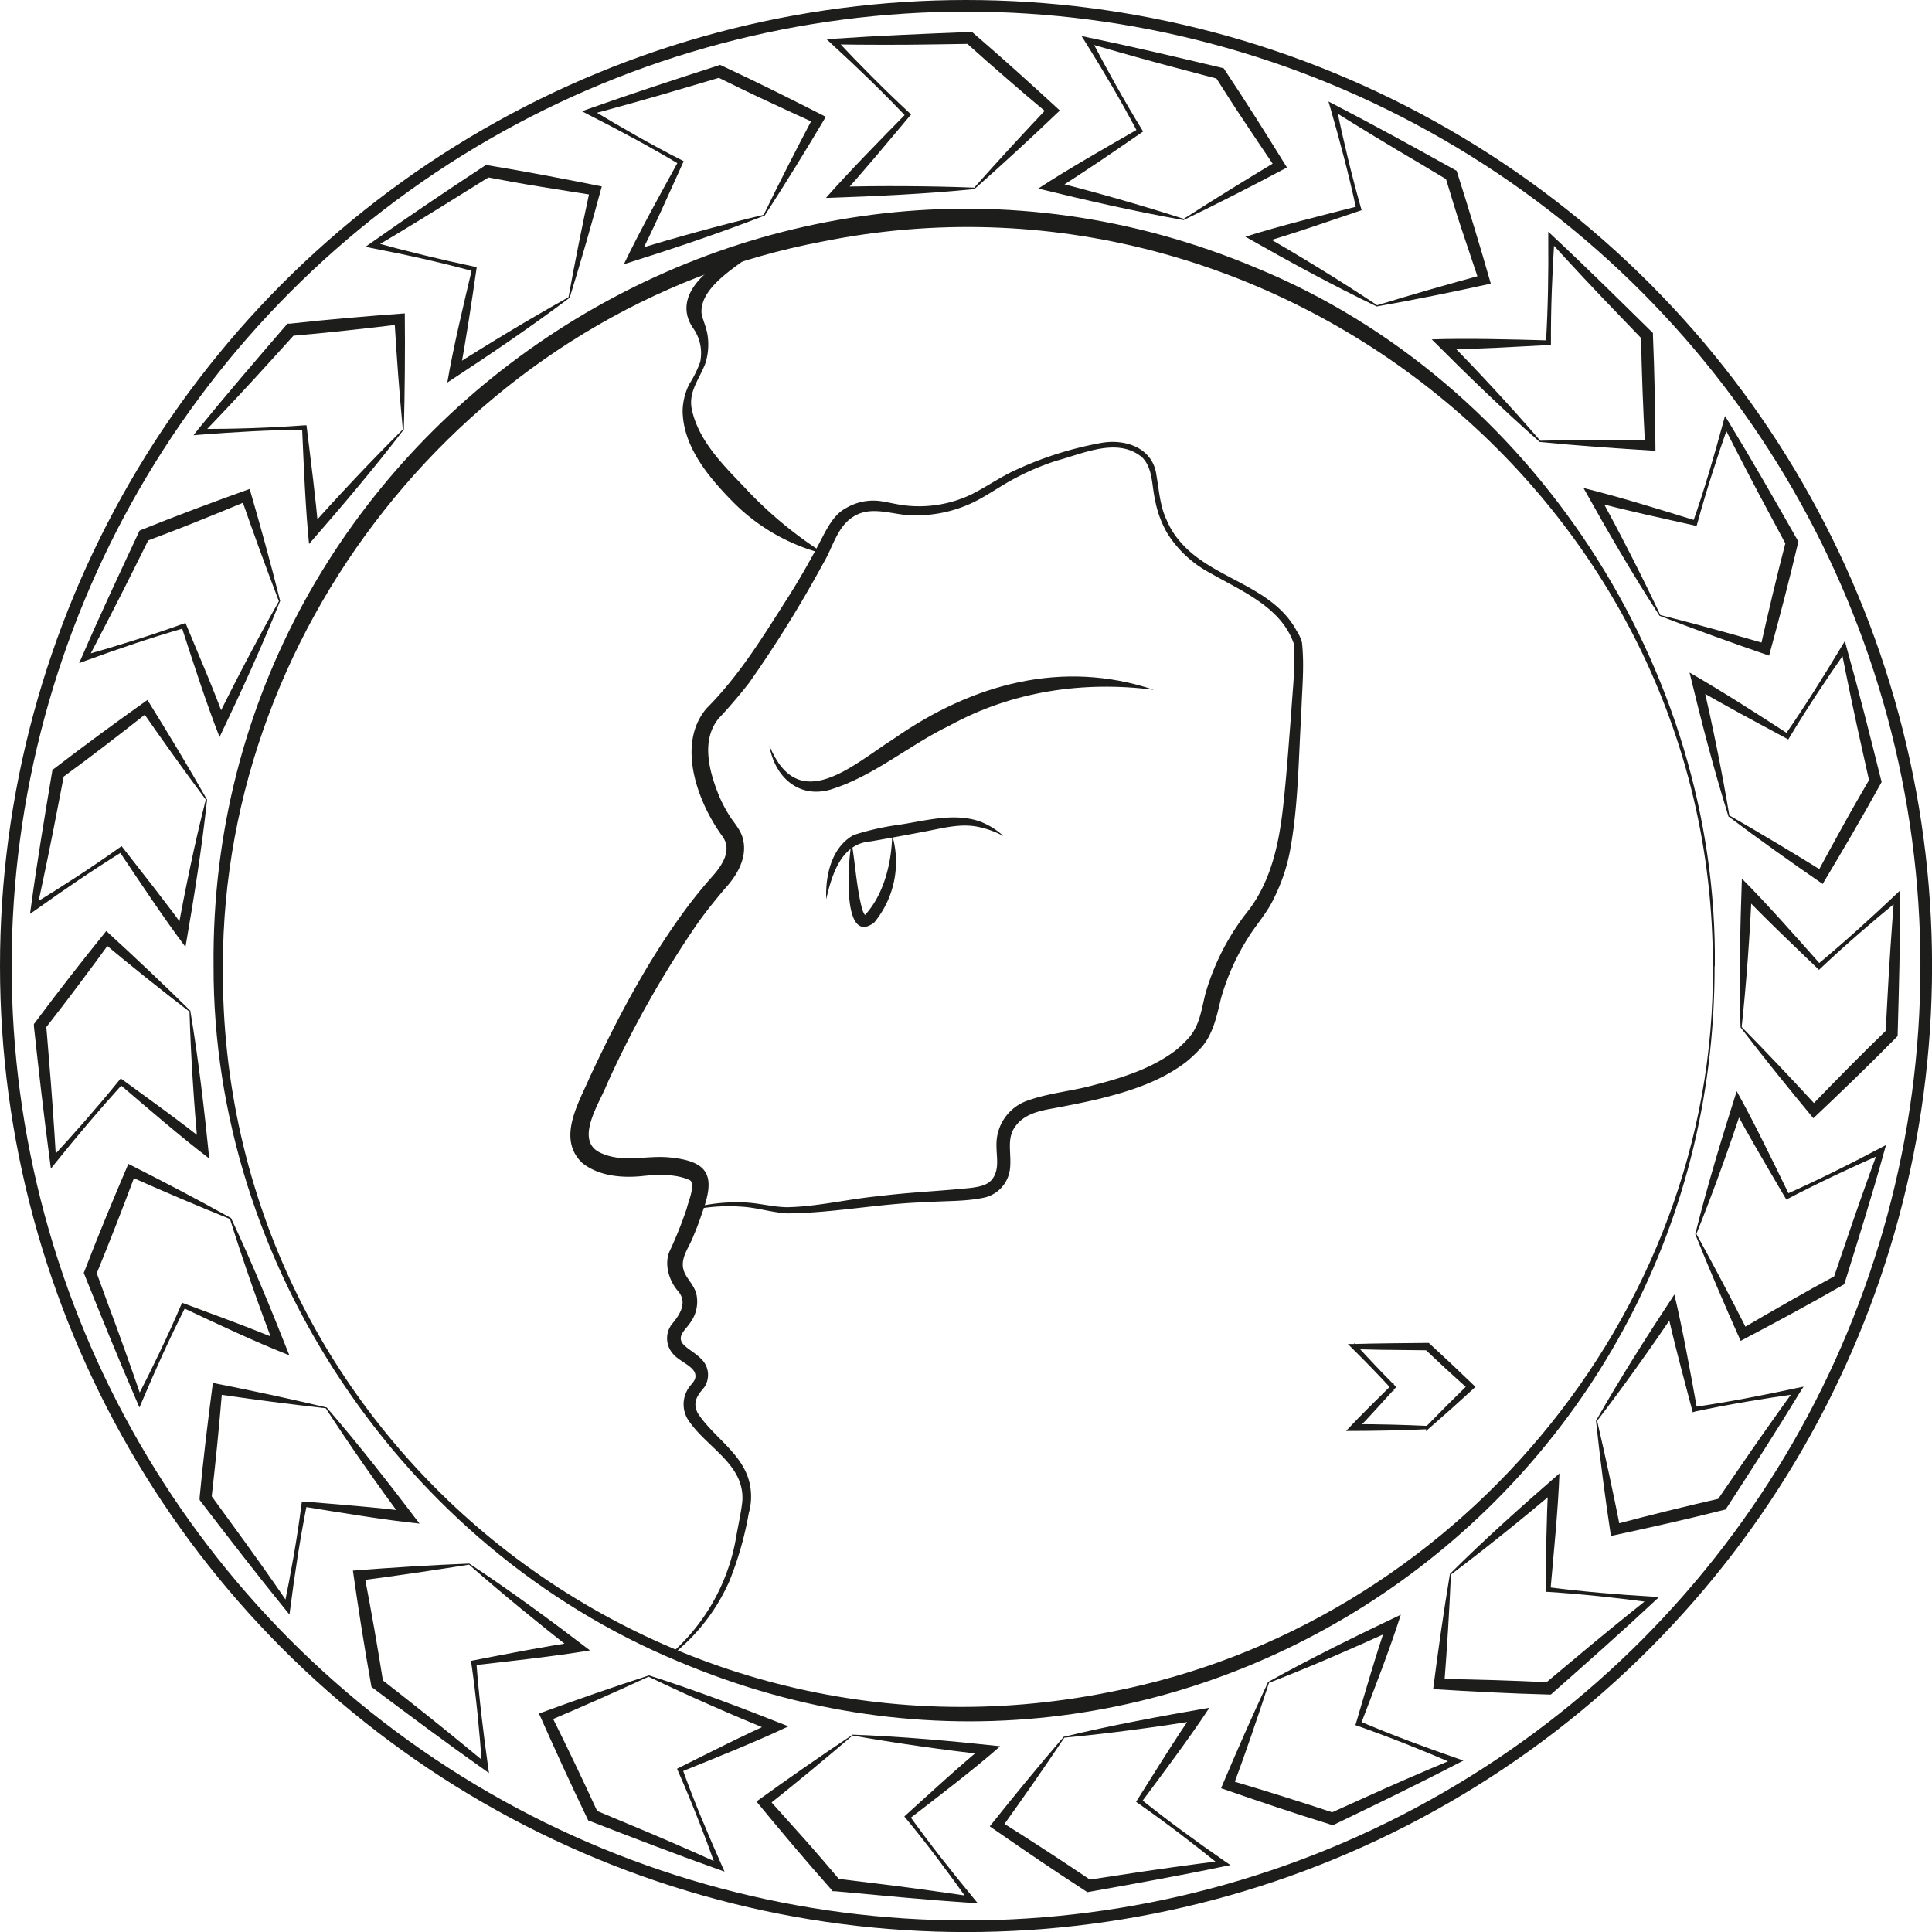 <svg id="Layer_1" data-name="Layer 1" xmlns="http://www.w3.org/2000/svg" viewBox="0 0 332.19 332.19"><defs><style>.cls-1{fill:none;stroke-width:2px;}.cls-1,.cls-3{stroke:#1d1d1b;stroke-miterlimit:10;}.cls-2,.cls-3{fill:#1d1d1b;}.cls-3{stroke-width:0.5px;}</style></defs><circle class="cls-1" cx="166.1" cy="166.1" r="165.1"/><path class="cls-2" d="M295.75,167.26C295.9,259.45,203,323,117.52,286.81c-47.27-19.63-80-68.32-79.86-119.55-.86-92.36,94-155.85,179.13-120.1,47.46,19.43,79.61,69,79,120.1Zm-.3,0c.13-79.93-75.24-140.34-153.19-124.55-58.69,11.08-103,64.82-103,124.55C38.64,248.17,112.93,308,191.87,292.07c58.76-11.3,104.11-64.58,103.58-124.81Z" transform="translate(-0.94 -1.16)"/><path class="cls-2" d="M131.73,43.77c-3.35,2.82-10.44,6.44-10.17,11.2.12,1,.91,2.54,1.08,4.13a10.66,10.66,0,0,1-.44,4.6c-1.07,2.76-2.94,4.83-2.3,7.9C121.09,77,125.26,81.09,129,85A68.8,68.8,0,0,0,142,95.92l-.12.27a33.44,33.44,0,0,1-15.1-8.92c-4.08-4.17-8.44-9.39-8.47-15.57a10.94,10.94,0,0,1,1.13-4.47,18.86,18.86,0,0,0,1.88-3.8,7.4,7.4,0,0,0-1.13-5.74c-3.94-5.57,2.53-10.77,7.3-12.72a26,26,0,0,1,4.16-1.47l.13.27Z" transform="translate(-0.94 -1.16)"/><path class="cls-2" d="M120.43,208.75a29.61,29.61,0,0,1,8-.85c2.65,0,5.28.81,7.9.83,5.24-.11,10.51-1.42,15.76-1.91,5.23-.66,10.67-.87,15.86-1.42,1.89-.26,3.35-.61,4.06-2.29s.2-3.39.27-5.5a7.94,7.94,0,0,1,5.08-7.12c3.89-1.44,7.89-1.69,11.81-2.8,4.94-1.26,10-2.91,14-6a18.79,18.79,0,0,0,2-1.9c2-2.13,2.32-4.89,3-7.67a41.11,41.11,0,0,1,7.52-14.53c3.88-5.17,5.21-11.59,5.91-18.09.58-5.24.93-10.56,1.36-15.85.23-3.89.74-7.93.45-11.78-2.16-6.33-9-9.08-14.43-12.21a19.31,19.31,0,0,1-7.37-6.87A18.05,18.05,0,0,1,199.52,87c-.56-2.46-.36-5.37-2.21-7.21-4.2-3.5-10.07-.65-14.7.58a43.48,43.48,0,0,0-7.23,3.07c-2.32,1.21-4.45,2.78-6.9,4a22.7,22.7,0,0,1-12,2.24c-3.14-.37-6.29-1.47-9.06.48-2.58,1.75-3.35,5.25-4.94,7.88a208.83,208.83,0,0,1-12.71,20.49c-1.41,1.83-3.6,4.42-5.23,6.12-3.2,3.86-1.6,9.41.16,13.65a25.1,25.1,0,0,0,1.79,3.31c.76,1.15,1.86,2.32,2.21,3.86.78,3.25-1.12,6.32-3.12,8.48-1.68,2-3.32,4-4.82,6.15a177.6,177.6,0,0,0-15.47,27.5c-1.27,3.28-5.79,9.83-.91,11.86,3.68,1.63,7.45.39,11.35.68,7.13.6,8.31,3.16,5.92,9.6-.42,1.29-.9,2.58-1.44,3.84-.65,1.78-1.86,3.23-1.87,5,0,2.07,1.87,3.1,2.35,5.15a6.09,6.09,0,0,1-1,4.76c-.82,1.3-2.48,2.38-1.27,3.81.82.87,2.06,1.48,3,2.43a3.82,3.82,0,0,1,.59,5c-1.24,1.44-2,2.56-1.12,4.37,2.8,4.38,8.39,7.27,9.1,13a10.32,10.32,0,0,1-.3,4.21A58.1,58.1,0,0,1,126.36,273a33.19,33.19,0,0,1-9.75,12.63l-.19-.23a34.34,34.34,0,0,0,11.16-20.34c.29-1.59.87-4.34,1-5.82.42-6.43-6.41-9.29-9.44-14.14a5,5,0,0,1-.1-4.78c.54-1.15,1.65-1.65,1.46-2.8-.23-1.49-2.78-2.25-3.87-3.61a4,4,0,0,1-.15-5.09c1.43-1.7,2.72-3.78,1-5.72-1.49-1.72-2.36-4.54-1.43-6.75A68.58,68.58,0,0,0,119,209c.38-1.5,1.25-3.34.8-4.67a.66.66,0,0,0-.23-.24c-2.3-1.07-5.21-1-7.8-.76-3.52.42-7.75.17-10.73-2.22-4.39-4.19-.56-10.37,1.31-14.75,4.54-9.71,9.53-19.25,15.85-28a80.42,80.42,0,0,1,5.07-6.34c1.81-2,3.63-4.65,1.88-7.07-4.21-5.75-8-15.81-2.72-22,5.7-5.73,9.67-12.29,14-19.08,2.07-3.24,4.12-6.87,5.89-10.3.92-1.76,2.1-4,4-5a9.18,9.18,0,0,1,6.39-1.19c1.38.23,2.62.55,3.89.69a20.88,20.88,0,0,0,11.21-1.83c2.31-1.13,4.53-2.67,6.95-3.88a60.49,60.49,0,0,1,15.29-5c4.24-.85,9.17.73,9.74,5.59.46,2.62.6,5.25,1.76,7.65a13.2,13.2,0,0,0,2,3.32c5.43,6.84,16,7.65,20.34,15.71a6.65,6.65,0,0,1,.91,2c.45,4.09,0,8.05-.11,12.11-.5,8-.49,16.06-2,24a31,31,0,0,1-2.68,7.81c-1.09,2.41-3,4.51-4.41,6.75a39.83,39.83,0,0,0-4.72,10.51c-.72,3-1.37,6.39-3.64,8.74a24.3,24.3,0,0,1-2.35,2.2c-4.45,3.4-9.79,5.07-15.09,6.38-2.62.62-5.26,1.13-7.87,1.62-2.39.42-4.82,1-6.3,2.93-1.66,2.08-.8,4.45-1,7.09a5.75,5.75,0,0,1-4.25,5.26c-3.36.76-6.8.58-10.14.84-8,.2-15.83,1.85-23.87,1.92-2.7-.13-5.22-1-7.91-1.15a30.61,30.61,0,0,0-7.87.44l-.06-.29Z" transform="translate(-0.94 -1.16)"/><path class="cls-2" d="M133.22,129.34c5,12.23,14.28,3.36,21.54-1.26,13.34-9.28,28.77-13.6,44.57-8.32-12.17-1.56-24.41.26-35.15,6.17-6.81,3.26-13,8.7-20.46,11-5.57,1.58-9.63-2.31-10.5-7.6Z" transform="translate(-0.94 -1.16)"/><path class="cls-2" d="M143,155.78c-.16-4,.86-8.92,4.73-11.05a45,45,0,0,1,7.16-1.67c4.67-.61,9.74-2.27,14.44-.69a12.53,12.53,0,0,1,4.14,2.54,16.22,16.22,0,0,0-4.41-1.59c-3.06-.62-6.1.26-9.14.82-2.33.45-7,1.31-9.35,1.7-5,.38-6.62,5.77-7.57,9.94Z" transform="translate(-0.94 -1.16)"/><path class="cls-2" d="M147.36,146c.65,3.73.83,7.54,1.74,11.16a4,4,0,0,0,.62,1.42s0,0,0,0-.11-.05-.14,0c3.3-3.5,4.67-9,4.76-13.83a16.37,16.37,0,0,1-3.11,15.06c-5.71,4.19-4.41-11.15-3.87-13.77Z" transform="translate(-0.94 -1.16)"/><path class="cls-2" d="M81.63,270c7.09,4.69,14,9.77,20.75,14.93-5.95,1-13.81,1.87-19.88,2.55l.35-.45c.45,6,1.18,11.9,2,17.82l.17,1.17-1-.71c-6.18-4.35-12.82-9.31-18.89-13.86l-.32-.24-.07-.41c-1.17-6.51-2.18-13-3.12-19.59,6.64-.52,13.36-.95,20-1.21Zm-.06.19c-6.3,1-12.51,1.93-18.78,2.73l.79-1c.59,3.09,1.17,6.18,1.71,9.28s1.06,6.19,1.55,9.3l-.39-.66L71,293.41c4.47,3.51,9.31,7.45,13.66,11.06l-.83.47c-.43-6-1-11.92-1.85-17.84l0-.38.4-.08c5.18-1,12.51-2.46,17.66-3.17l-.41,1.59c-6-4.7-12.28-9.81-18.05-14.89Z" transform="translate(-0.94 -1.16)"/><path class="cls-2" d="M57.08,243.13c5.56,6.43,10.81,13.17,16,20-6-.62-13.81-1.92-19.84-2.9l.46-.35c-1.17,5.87-2.07,11.78-2.83,17.71l-.16,1.18-.77-.95c-4.77-5.86-9.82-12.42-14.44-18.44l-.24-.32,0-.42c.62-6.58,1.42-13.14,2.28-19.7,6.53,1.29,13.12,2.69,19.54,4.22Zm-.1.17c-6.36-.71-12.57-1.52-18.83-2.44l1-.79c-.26,3.13-.54,6.27-.85,9.39s-.65,6.25-1,9.38l-.2-.74,3.45,4.74c3.35,4.58,7,9.68,10.16,14.33l-.92.22c1.19-5.86,2.25-11.74,3-17.67l.06-.38.4,0c5.25.45,12.71,1,17.86,1.71l-.82,1.42c-4.54-6.15-9.18-12.75-13.36-19.2Z" transform="translate(-0.94 -1.16)"/><path class="cls-2" d="M40.69,210.65c3.62,7.69,6.86,15.6,10,23.54C45.05,232,37.89,228.61,32.35,226l.53-.21c-2.71,5.33-5.17,10.78-7.5,16.29l-.47,1.09-.48-1.13c-3-6.93-6.12-14.61-8.94-21.65l-.15-.37.16-.39c2.37-6.17,4.91-12.27,7.51-18.35,5.94,3,11.91,6.12,17.68,9.33Zm-.15.13c-5.92-2.39-11.69-4.85-17.47-7.43l1.22-.47c-1.1,2.94-2.21,5.88-3.36,8.81s-2.31,5.85-3.5,8.75v-.76l2,5.49c2,5.32,4.08,11.2,5.92,16.54l-.95,0c2.73-5.32,5.34-10.7,7.69-16.2l.16-.35.38.14c4.93,1.85,12,4.39,16.74,6.46l-1.18,1.15c-2.71-7.15-5.4-14.76-7.69-22.1Z" transform="translate(-0.94 -1.16)"/><path class="cls-2" d="M33.67,175c1.41,8.38,2.39,16.87,3.25,25.36-4.8-3.65-10.79-8.82-15.43-12.79l.57-.06c-4,4.41-7.89,9-11.63,13.66l-.74.93-.16-1.22c-1-7.49-1.95-15.71-2.76-23.26l0-.39.26-.34c3.95-5.3,8-10.49,12.18-15.65,4.92,4.5,9.81,9.12,14.51,13.76Zm-.18.09c-5.06-3.9-10-7.83-14.82-11.87L20,163q-2.77,3.81-5.61,7.58c-1.87,2.52-3.8,5-5.73,7.49l.21-.74.48,5.84c.48,5.66.91,11.89,1.24,17.52l-.91-.28c4.06-4.39,8-8.87,11.78-13.53l.24-.29.33.24c4.25,3.11,10.34,7.46,14.37,10.74l-1.44.78c-.68-7.62-1.22-15.67-1.44-23.35Z" transform="translate(-0.94 -1.16)"/><path class="cls-2" d="M36.54,138.68c-.91,8.46-2.25,16.9-3.71,25.3-3.64-4.82-8-11.4-11.41-16.48l.56.1c-5.08,3.15-10,6.52-14.88,10l-1,.69.17-1.21c1-7.49,2.37-15.66,3.62-23.14l.06-.39.34-.26c5.23-4,10.57-7.93,16-11.78,3.52,5.66,7,11.42,10.26,17.16Zm-.2,0c-3.81-5.12-7.46-10.22-11.06-15.42l1.28.22q-3.7,2.92-7.44,5.79c-2.49,1.92-5,3.79-7.55,5.65l.4-.64-1.11,5.75c-1.06,5.57-2.33,11.69-3.53,17.2l-.8-.52c5.1-3.12,10.12-6.37,15-9.84l.31-.22.26.32C25.35,151.15,30,157,33,161.23l-1.6.37c1.4-7.53,3-15.42,4.91-22.88Z" transform="translate(-0.94 -1.16)"/><path class="cls-2" d="M49.09,104.53c-3.16,7.9-6.72,15.67-10.4,23.36-2.21-5.62-4.64-13.14-6.54-19l.52.25c-5.75,1.66-11.41,3.58-17,5.63l-1.12.41.49-1.12c3-6.94,6.51-14.44,9.73-21.31l.17-.36.39-.16c6.13-2.47,12.32-4.78,18.54-7,1.86,6.4,3.65,12.89,5.25,19.29Zm-.2,0c-2.29-6-4.43-11.86-6.5-17.84l1.18.56q-4.35,1.82-8.73,3.57C31.93,92,29,93.11,26.05,94.22l.56-.52L24,98.94c-2.52,5.08-5.4,10.63-8,15.62l-.62-.72c5.75-1.64,11.46-3.41,17.09-5.44l.36-.12.16.37c2,4.87,5,11.75,6.7,16.65L38,125.22c3.37-6.87,7.1-14,10.9-20.7Z" transform="translate(-0.94 -1.16)"/><path class="cls-2" d="M70.38,75c-5.16,6.75-10.69,13.26-16.3,19.69-.62-6-.93-13.91-1.2-20l.43.38c-6,0-12,.37-17.91.83L34.21,76l.78-1c4.77-5.87,10.16-12.15,15.12-17.89l.25-.3.42,0c6.57-.73,13.16-1.28,19.76-1.77.07,6.66,0,13.39-.16,20ZM70.2,75c-.6-6.36-1.07-12.62-1.44-18.93l1,.86q-4.68.57-9.37,1.07c-3.12.35-6.25.64-9.38.92l.67-.35-3.93,4.34c-3.8,4.21-8.07,8.78-12,12.86l-.41-.85c6,0,12-.19,17.92-.63l.38,0,.05.4c.63,5.23,1.61,12.65,2,17.84L54.11,92c5.11-5.7,10.62-11.58,16.09-17Z" transform="translate(-0.94 -1.16)"/><path class="cls-2" d="M98.85,52.38c-6.8,5.11-13.88,9.89-21,14.56,1-5.95,2.86-13.65,4.26-19.59l.31.48c-5.77-1.57-11.61-2.87-17.48-4l-1.16-.24,1-.7c6.18-4.36,13.06-9,19.38-13.15l.33-.22.42.07c6.52,1.07,13,2.32,19.5,3.62-1.73,6.43-3.58,12.9-5.54,19.21Zm-.16-.12c1.14-6.28,2.38-12.43,3.72-18.61l.71,1.09c-3.11-.48-6.21-1-9.31-1.49s-6.19-1.07-9.28-1.65l.74-.15-5,3.11c-4.79,3-10.13,6.28-15,9.16l-.16-.94c5.77,1.59,11.57,3,17.43,4.24l.37.08-.06.4C82.1,52.71,81,60.11,80,65.2l-1.36-.92C85.07,60.17,92,56,98.69,52.26Z" transform="translate(-0.94 -1.16)"/><path class="cls-2" d="M132.37,38.24c-7.92,3.09-16,5.78-24.16,8.35,2.6-5.45,6.43-12.37,9.38-17.72l.17.55c-5.14-3.07-10.4-5.9-15.74-8.6L101,20.28l1.16-.41c7.12-2.53,15-5.1,22.21-7.43l.38-.13.38.18c6,2.79,11.91,5.75,17.8,8.75-3.4,5.73-6.93,11.46-10.52,17Zm-.12-.15c2.79-5.75,5.64-11.34,8.6-16.93l.39,1.25q-4.29-1.95-8.56-3.95c-2.85-1.32-5.67-2.7-8.49-4.09l.76.05-5.62,1.66c-5.44,1.63-11.45,3.31-16.9,4.78l.09-.95C107.65,23,112.84,26,118.16,28.7l.34.17-.17.37c-2.18,4.8-5.2,11.64-7.59,16.26l-1.06-1.25c7.32-2.22,15.09-4.38,22.57-6.16Z" transform="translate(-0.94 -1.16)"/><path class="cls-2" d="M168.47,33.67c-8.46.84-17,1.24-25.52,1.52,4-4.55,9.53-10.17,13.81-14.53v.58c-4.11-4.34-8.42-8.49-12.83-12.53l-.87-.81,1.22-.08c7.54-.52,15.82-.86,23.4-1.16l.39,0,.32.27c5,4.31,9.92,8.75,14.78,13.23-4.82,4.6-9.76,9.17-14.71,13.53Zm-.08-.18c4.24-4.78,8.49-9.39,12.85-14l0,1.3q-3.61-3-7.18-6.11c-2.39-2.05-4.73-4.13-7.07-6.23l.71.25-5.85.09c-5.68.1-11.92.09-17.57,0l.35-.89c4.1,4.36,8.3,8.61,12.69,12.68l.28.26-.27.31c-3.39,4-8.14,9.8-11.69,13.61l-.69-1.5c7.65-.16,15.72-.14,23.4.16Z" transform="translate(-0.94 -1.16)"/><path class="cls-2" d="M204.45,39c-8.37-1.48-16.7-3.39-25-5.42,5.05-3.31,11.92-7.22,17.22-10.26l-.14.55c-2.79-5.29-5.82-10.44-9-15.52l-.63-1,1.2.26c7.4,1.53,15.46,3.43,22.84,5.19l.39.09.23.35c3.67,5.5,7.19,11.09,10.66,16.72-5.88,3.13-11.87,6.19-17.82,9.06Zm0-.2c5.37-3.45,10.71-6.75,16.14-10l-.31,1.27q-2.65-3.9-5.26-7.83c-1.75-2.61-3.45-5.26-5.13-7.91l.62.44-5.66-1.5c-5.5-1.43-11.51-3.12-16.93-4.7l.57-.76c2.78,5.3,5.67,10.54,8.8,15.63l.2.33-.34.23c-4.35,3-10.49,7.24-14.93,9.94l-.26-1.62c7.41,1.91,15.18,4.1,22.49,6.46Z" transform="translate(-0.94 -1.16)"/><path class="cls-2" d="M237.67,53.86c-7.66-3.68-15.17-7.77-22.6-12,5.76-1.82,13.43-3.74,19.35-5.24l-.28.5c-1.26-5.85-2.79-11.63-4.45-17.37l-.33-1.14,1.08.56c6.72,3.48,14,7.48,20.6,11.16l.35.19.13.41c2,6.28,3.93,12.62,5.75,19-6.51,1.43-13.1,2.77-19.6,3.92Zm0-.2c6.1-1.87,12.13-3.6,18.24-5.26l-.65,1.14q-1.5-4.47-3-8.95c-1-3-1.89-6-2.8-9l.48.59-5-3c-4.9-2.87-10.24-6.11-15-9.1l.76-.57c1.24,5.85,2.61,11.67,4.25,17.42l.11.37-.39.13c-5,1.68-12,4.14-17.06,5.55l.19-1.63c6.62,3.83,13.5,8,19.91,12.28Z" transform="translate(-0.94 -1.16)"/><path class="cls-2" d="M265.64,77.12c-6.38-5.61-12.5-11.57-18.53-17.61,6-.2,13.94,0,20.05.18l-.41.4c.36-6,.45-12,.4-17.93V41l.89.84c5.53,5.16,11.43,11,16.82,16.3l.29.28v.42c.28,6.61.39,13.22.43,19.83-6.65-.39-13.37-.88-19.94-1.52Zm.08-.18c6.39-.16,12.66-.2,19-.14l-.93.92c-.16-3.14-.32-6.28-.43-9.42s-.21-6.28-.27-9.43l.29.7-4.05-4.22c-3.95-4.08-8.21-8.65-12-12.81l.88-.35c-.38,6-.63,11.94-.6,17.92v.38l-.41,0c-5.26.27-12.72.73-17.92.74l.62-1.52c5.34,5.48,10.83,11.38,15.85,17.2Z" transform="translate(-0.94 -1.16)"/><path class="cls-2" d="M286.3,107.07c-4.63-7.13-8.92-14.52-13.09-22,5.87,1.43,13.42,3.78,19.26,5.58L292,91c2-5.66,3.65-11.39,5.22-17.16l.31-1.15.63,1c3.94,6.46,8.05,13.64,11.8,20.24l.2.34-.1.41c-1.51,6.44-3.2,12.83-4.94,19.21-6.3-2.17-12.63-4.45-18.79-6.84Zm.13-.16c6.2,1.57,12.24,3.23,18.32,5l-1.14.63c.69-3.06,1.39-6.13,2.12-9.18s1.49-6.11,2.28-9.15l.1.75-2.76-5.16c-2.7-5-5.57-10.54-8.12-15.58l.95-.1c-2,5.65-3.83,11.33-5.42,17.1l-.1.37-.4-.09c-5.14-1.16-12.46-2.72-17.46-4.12l1-1.3c3.66,6.72,7.35,13.89,10.62,20.84Z" transform="translate(-0.94 -1.16)"/><path class="cls-2" d="M298.12,141.48c-2.54-8.12-4.67-16.39-6.68-24.68,5.26,3,11.9,7.26,17,10.57l-.56.13c3.41-4.91,6.59-10,9.66-15.11l.61-1,.32,1.18c2.05,7.28,4.07,15.31,5.9,22.67l.1.38-.2.37c-3.2,5.79-6.54,11.49-9.94,17.16-5.49-3.78-11-7.69-16.25-11.65Zm.16-.12c5.55,3.19,10.93,6.41,16.3,9.74l-1.27.31q2.24-4.16,4.52-8.27c1.52-2.76,3.09-5.48,4.67-8.2l-.11.76L321.12,130c-1.25-5.54-2.52-11.65-3.61-17.19l.93.16c-3.43,4.9-6.74,9.88-9.82,15l-.2.33-.36-.2c-4.64-2.5-11.26-6-15.7-8.68l1.32-1c1.71,7.45,3.34,15.35,4.6,22.93Z" transform="translate(-0.94 -1.16)"/><path class="cls-2" d="M300.21,177.8c-.25-8.5-.07-17,.23-25.57,4.27,4.28,9.5,10.21,13.55,14.78l-.57,0c4.61-3.81,9-7.82,13.38-11.94l.86-.82v1.22c0,7.56-.21,15.84-.43,23.42v.4l-.29.3c-4.64,4.71-9.4,9.3-14.21,13.84-4.25-5.12-8.48-10.36-12.5-15.6Zm.19-.07c4.48,4.56,8.79,9.12,13.07,13.78l-1.31,0c2.18-2.26,4.38-4.52,6.59-6.75s4.45-4.44,6.7-6.63l-.3.7.31-5.85c.29-5.67.72-11.9,1.16-17.53l.86.41c-4.62,3.79-9.16,7.69-13.51,11.8l-.28.26-.29-.29c-3.79-3.66-9.23-8.79-12.78-12.59l1.54-.59c-.37,7.65-.93,15.69-1.76,23.33Z" transform="translate(-0.94 -1.16)"/><path class="cls-2" d="M292.43,213.34c2.05-8.25,4.53-16.43,7.12-24.56,2.95,5.27,6.39,12.39,9.06,17.88l-.54-.17c5.46-2.43,10.81-5.1,16.1-7.9l1.05-.55-.33,1.18c-2,7.28-4.48,15.19-6.74,22.43L318,222l-.36.21c-5.74,3.29-11.56,6.42-17.41,9.5-2.72-6.08-5.37-12.27-7.83-18.4Zm.2,0c3.08,5.6,6,11.14,8.86,16.78l-1.24-.39q4.06-2.39,8.17-4.72c2.72-1.56,5.48-3.08,8.24-4.58l-.49.59,1.89-5.54c1.81-5.39,3.9-11.27,5.84-16.57l.72.62c-5.48,2.41-10.89,4.94-16.19,7.71l-.34.18-.21-.35c-2.66-4.55-6.51-11-8.9-15.58l1.63-.14c-2.41,7.26-5.12,14.85-8,22Z" transform="translate(-0.94 -1.16)"/><path class="cls-2" d="M275.35,245.46c4.2-7.39,8.79-14.6,13.48-21.72,1.42,5.86,2.81,13.65,3.9,19.66l-.48-.32c5.92-.86,11.8-2,17.64-3.26l1.16-.24-.64,1c-3.92,6.46-8.41,13.42-12.54,19.78l-.21.34-.41.1c-6.41,1.62-12.86,3.06-19.33,4.45-1-6.59-1.86-13.26-2.57-19.83Zm.2,0c1.45,6.23,2.77,12.36,4,18.56l-1.09-.72c3-.8,6.08-1.59,9.14-2.34s6.1-1.48,9.17-2.18l-.63.43,3.31-4.83c3.19-4.69,6.8-9.79,10.1-14.37l.52.79c-5.92.84-11.82,1.81-17.67,3.06L292,244l-.11-.4c-1.34-5.1-3.31-12.31-4.37-17.4l1.62.3c-4.28,6.34-8.95,12.92-13.62,19Z" transform="translate(-0.94 -1.16)"/><path class="cls-2" d="M250.24,271.78c6-6,12.4-11.68,18.83-17.28-.21,6-1,13.91-1.54,20l-.38-.44c5.94.77,11.9,1.27,17.87,1.62l1.18.08-.9.83c-5.52,5.16-11.72,10.65-17.41,15.67l-.29.26h-.43c-6.6-.17-13.21-.52-19.81-.93.84-6.61,1.79-13.27,2.88-19.79Zm.17.1c-.27,6.38-.66,12.64-1.15,18.95l-.85-1c3.14.05,6.28.11,9.42.21s6.29.22,9.42.37l-.71.25,4.49-3.75c4.34-3.66,9.18-7.61,13.6-11.12l.29.9c-5.93-.79-11.88-1.44-17.84-1.82l-.39,0v-.41c.09-5.26.13-12.74.48-17.93l1.48.73c-5.83,4.95-12.1,10-18.25,14.64Z" transform="translate(-0.94 -1.16)"/><path class="cls-2" d="M219,290.35c7.43-4.13,15.1-7.9,22.8-11.56-1.83,5.76-4.69,13.13-6.88,18.83l-.24-.52c5.5,2.34,11.11,4.43,16.76,6.38l1.12.4-1.09.55c-6.71,3.49-14.16,7.1-21,10.39l-.36.18-.4-.13c-6.32-1.95-12.58-4.07-18.82-6.24,2.59-6.14,5.3-12.3,8.1-18.28Zm.14.14c-2,6.07-4,12-6.22,17.94l-.55-1.18q4.52,1.33,9,2.74c3,.93,6,1.91,9,2.9l-.76.05,5.34-2.41c5.16-2.35,10.89-4.84,16.09-7l0,.95c-5.5-2.36-11.05-4.6-16.69-6.57l-.36-.13.12-.39c1.5-5.05,3.56-12.24,5.3-17.14l1.22,1.09c-7,3.2-14.35,6.4-21.52,9.18Z" transform="translate(-0.94 -1.16)"/><path class="cls-2" d="M183.81,299.79c8.27-2,16.68-3.54,25.08-5-3.32,5.05-8.06,11.38-11.71,16.28l-.09-.57c4.67,3.74,9.5,7.26,14.42,10.67l1,.68-1.2.24c-7.4,1.55-15.54,3-23,4.34l-.39.07-.36-.22c-5.55-3.59-11-7.32-16.44-11.09,4.15-5.21,8.42-10.42,12.73-15.42Zm.11.18c-3.56,5.31-7.14,10.45-10.83,15.59l-.22-1.29c2.66,1.68,5.31,3.36,7.94,5.08s5.26,3.45,7.86,5.21l-.74-.16,5.79-.88c5.61-.87,11.79-1.72,17.4-2.43l-.23.93c-4.65-3.76-9.39-7.41-14.3-10.83l-.31-.22.22-.35c2.81-4.45,6.73-10.82,9.73-15.07l.88,1.39c-7.55,1.2-15.54,2.28-23.19,3Z" transform="translate(-0.94 -1.16)"/><path class="cls-2" d="M147.43,299.41c8.5.32,17,1.08,25.49,2-4.55,4-10.82,8.78-15.66,12.51l.06-.57c3.49,4.86,7.2,9.55,11,14.16l.76.92-1.23-.09c-7.54-.51-15.78-1.3-23.33-2l-.4,0-.27-.32c-4.39-4.94-8.64-10-12.85-15.11,5.41-3.9,10.92-7.75,16.42-11.4Zm.06.19c-4.86,4.16-9.69,8.14-14.64,12.09l.14-1.3q3.16,3.5,6.28,7c2.09,2.35,4.13,4.74,6.16,7.14l-.67-.36,5.81.72c5.63.67,11.82,1.52,17.41,2.35l-.47.83c-3.47-4.87-7-9.66-10.84-14.29l-.24-.29.3-.28c3.91-3.53,9.4-8.6,13.44-11.88l.47,1.57c-7.6-.88-15.59-2-23.15-3.34Z" transform="translate(-0.94 -1.16)"/><path class="cls-2" d="M112.51,289.22c8.09,2.6,16.08,5.63,24,8.77-5.45,2.59-12.79,5.53-18.46,7.82l.22-.53c2,5.62,4.35,11.14,6.77,16.61l.48,1.08-1.15-.41c-7.12-2.53-14.85-5.51-21.92-8.25l-.37-.14-.18-.38c-2.89-6-5.62-12-8.29-18,6.25-2.3,12.6-4.52,18.89-6.55Zm0,.2c-5.8,2.69-11.53,5.23-17.36,7.69l.49-1.21c1.4,2.81,2.79,5.63,4.14,8.47s2.7,5.67,4,8.53l-.55-.52,5.4,2.26c5.24,2.17,11,4.66,16.13,7l-.67.67c-2-5.63-4.18-11.2-6.59-16.68l-.15-.35.36-.18c4.72-2.35,11.38-5.75,16.15-7.82l0,1.64c-7.08-2.9-14.47-6.13-21.39-9.46Z" transform="translate(-0.94 -1.16)"/><path class="cls-3" d="M246.37,246.65c-4.4.21-9,.29-13.41.3,2.13-2.27,5.12-5.2,7.36-7.41v.21c-2.1-2.29-4.48-4.73-6.7-6.93l-.32-.32.46,0c3.64-.12,8.9-.15,12.59-.19h.16l.11.11c2.59,2.36,5.13,4.77,7.65,7.2-2.6,2.39-5.25,4.76-7.9,7.06Zm0-.08c2.39-2.45,4.78-4.85,7.21-7.22v.48c-1.26-1.13-2.52-2.26-3.76-3.4s-2.48-2.3-3.71-3.46l.26.11-6.29-.07c-2.1,0-4.2-.08-6.3-.13l.14-.33c2.11,2.31,4.44,4.79,6.65,7l.1.1-.1.11c-1.91,2.1-4.59,5.1-6.55,7.09l-.24-.57c4.12,0,8.45.11,12.58.3Z" transform="translate(-0.94 -1.16)"/></svg>